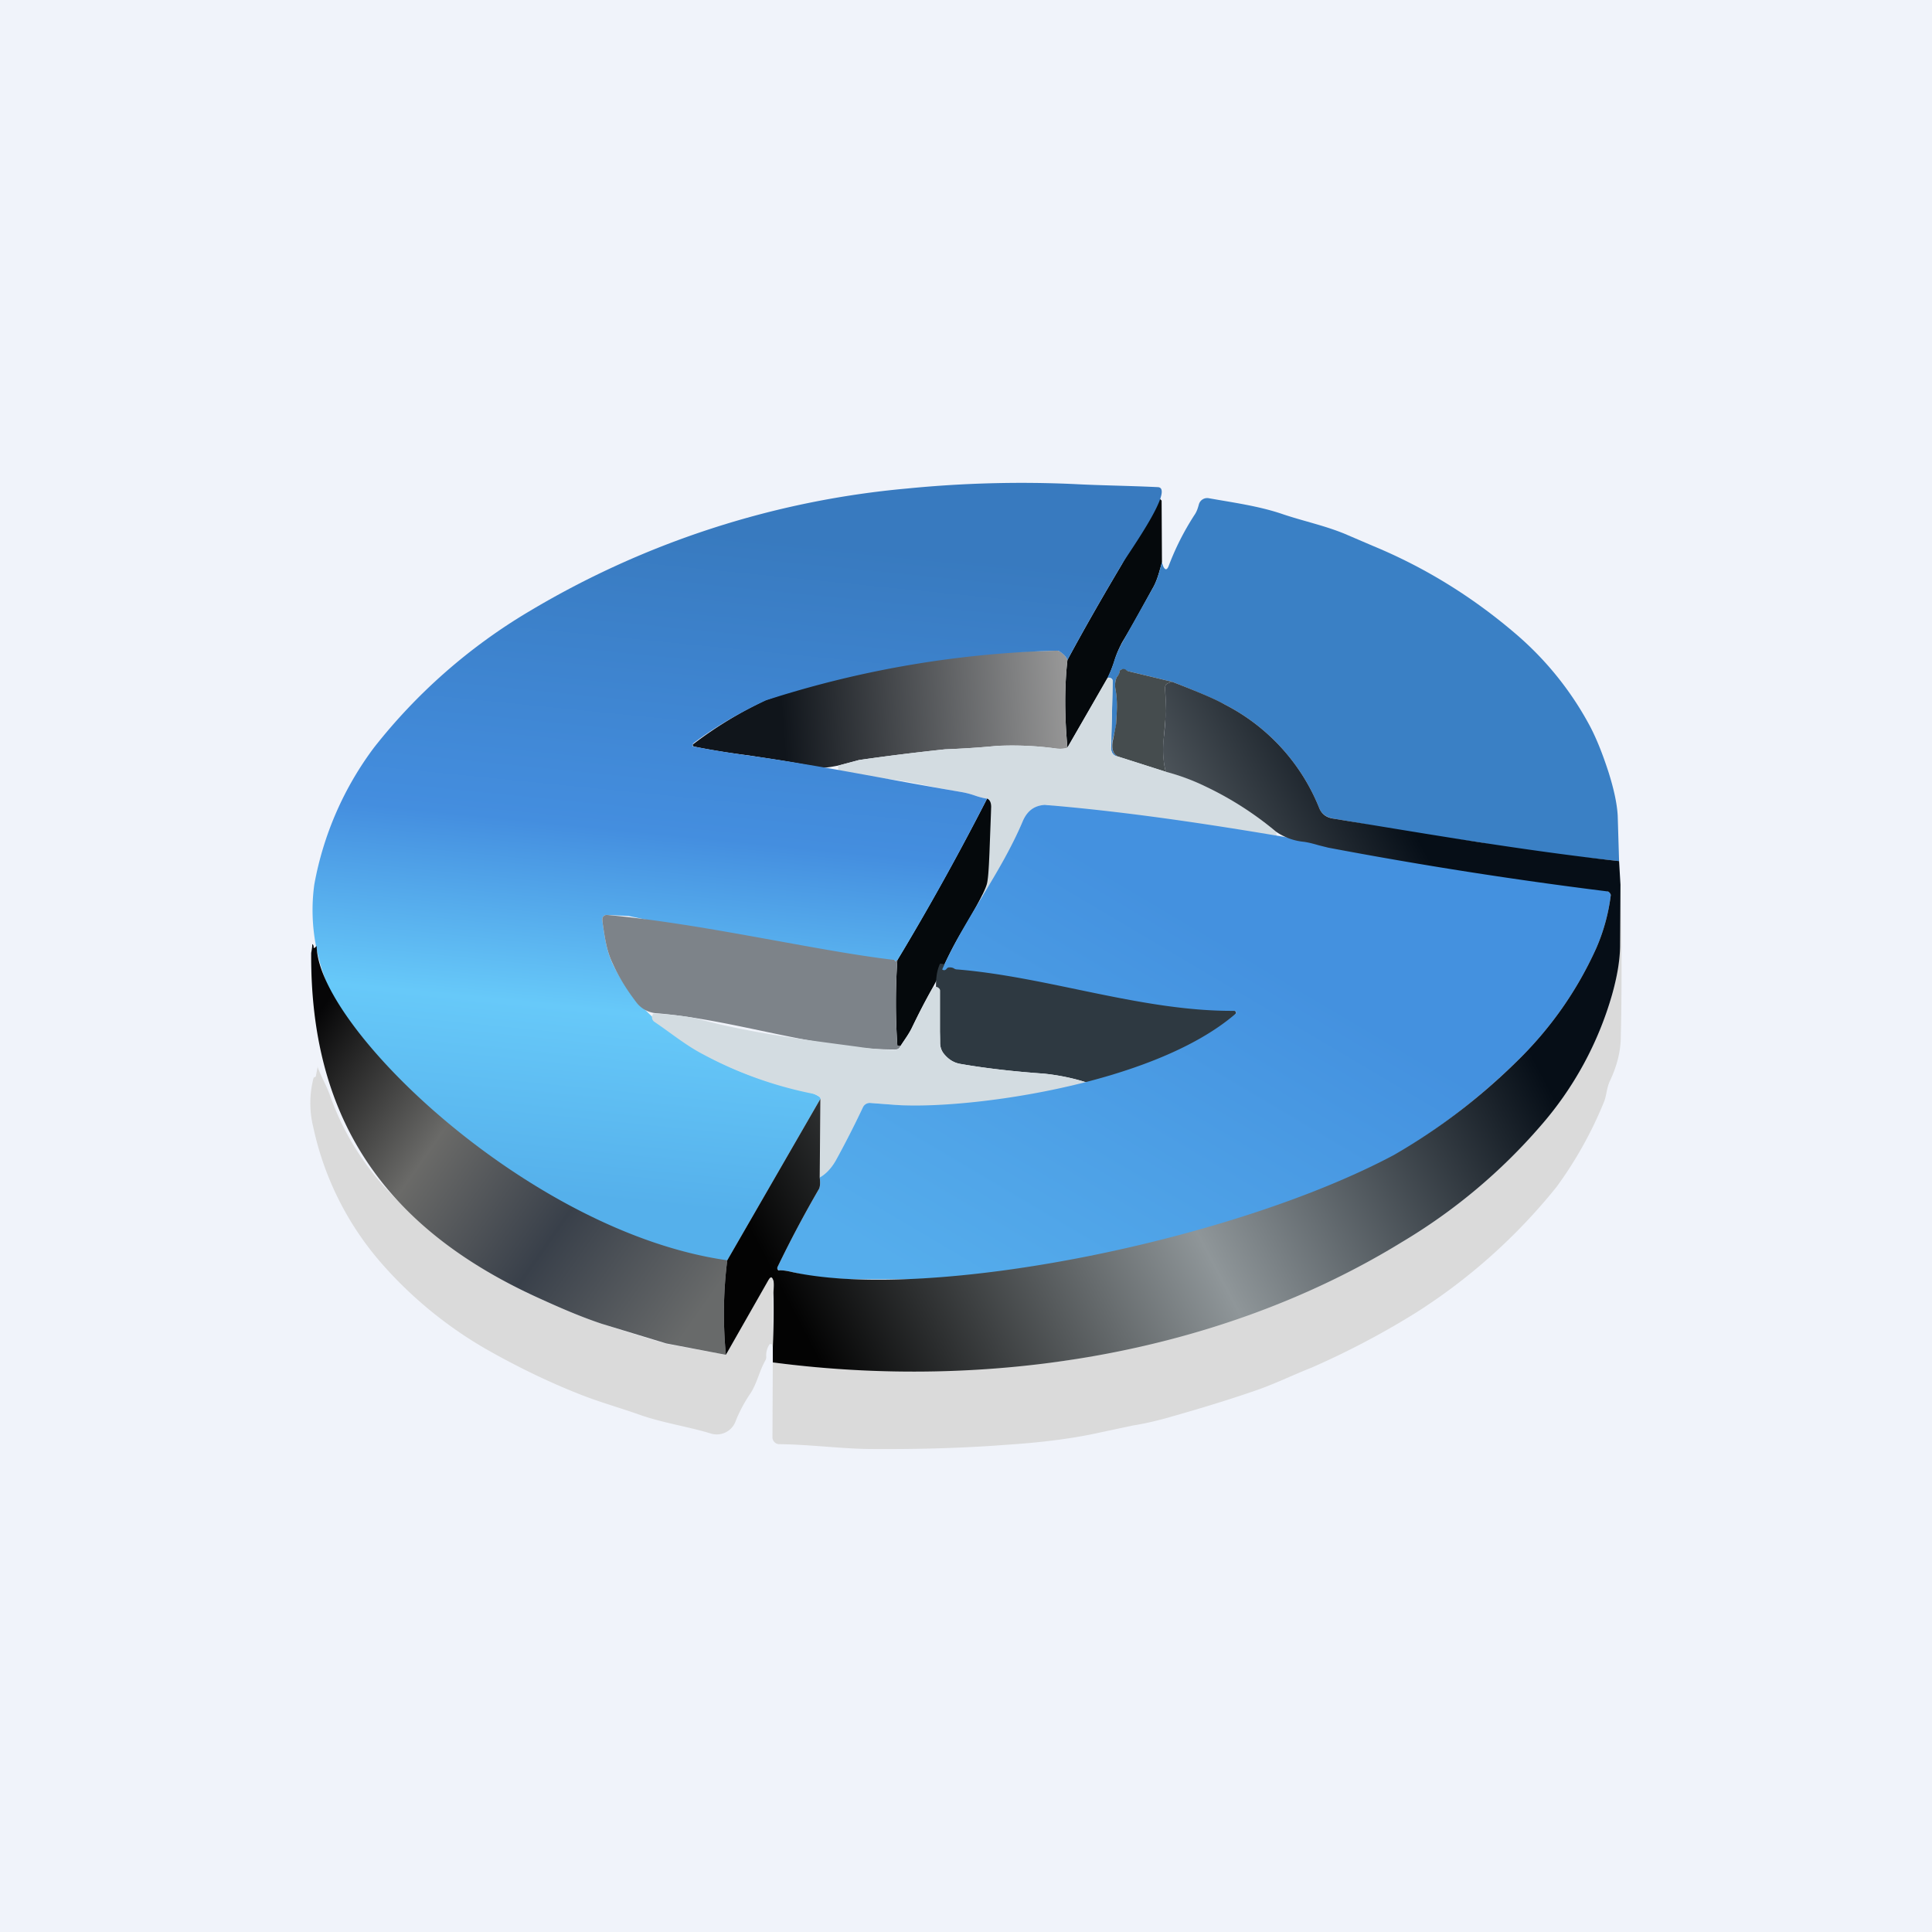 <!-- by TradingView --><svg width="56" height="56" viewBox="0 0 56 56" xmlns="http://www.w3.org/2000/svg"><path fill="#F0F3FA" d="M0 0h56v56H0z"/><path d="m33.67 14.51.01 1.79c-.07.24-.12.47-.24.7-.3.54-.6 1.1-.92 1.63-.07.14-.15.3-.21.5-.06.19-.13.36-.2.52l-1.17 2.02c-.08-.88-.09-1.73 0-2.54.5-.93 1.03-1.85 1.57-2.76.27-.47.5-.97.77-1.47l.1-.15a.34.34 0 0 0 .09-.18.1.1 0 0 1 .04-.07c.02 0 .03-.02.04-.03.02-.06.05-.06.08 0l.04.04Z" fill="#05090C"/><path d="M46.93 24.96c-.9-.1-1.78-.18-2.67-.24-.45-.03-.97-.25-1.42-.31l-1.6-.22c-.44-.05-.87-.13-1.3-.22-.43-.1-.85-.17-1.28-.24-.22-.04-.36-.14-.43-.33a5.8 5.8 0 0 0-2.73-2.98c-.28-.15-.78-.37-1.53-.66l-1.25-.3a.25.25 0 0 1-.1-.04.12.12 0 0 0-.12-.01.08.08 0 0 0-.05.06c0 .05-.02.1-.06.13a.2.2 0 0 0-.04.08.6.6 0 0 0-.02.28c.07.38.04.68.02 1.03 0 .06-.04.21-.1.46-.04.25 0 .4.16.48-.14-.02-.22-.12-.2-.3l.04-1.89c0-.07-.05-.1-.15-.1.08-.15.15-.32.2-.5.07-.2.15-.37.22-.5l.92-1.64c.12-.23.17-.46.24-.7l.03.1c.06.14.12.13.17-.01.19-.5.43-.98.74-1.46.07-.1.1-.2.13-.31a.25.25 0 0 1 .28-.18c.73.13 1.48.23 2.17.47.6.2 1.18.32 1.77.56l.84.36c1.52.63 2.92 1.5 4.19 2.6A9.24 9.24 0 0 1 46.06 21c.19.35.38.81.57 1.4.15.48.24.89.26 1.24l.04 1.32Z" fill="#3A80C5"/><path d="M30.94 21.67c-.08-.88-.09-1.73 0-2.54a.54.54 0 0 0-.23-.25.16.16 0 0 0-.09-.02l-1.43.04-.3-.03h-.1l-.05.03a.36.36 0 0 1-.15.05 12.36 12.36 0 0 1-.85.05v.03a21.63 21.63 0 0 0-1.24.14c-.52.03-.87.07-1.03.12-.5.15-1 .28-1.51.4a7.2 7.2 0 0 0-.88.3l-.88.3a11.62 11.62 0 0 0-2.12 1.29.05.05 0 0 0 .04.06c.53.11 1.06.19 1.6.26.64.1 1.3.19 1.93.33.22.05.43 0 .65-.04l.6-.16c.83-.12 1.66-.22 2.49-.31.5-.02 1-.05 1.5-.1a9.34 9.34 0 0 1 1.75.08c.13.01.23 0 .3-.03Z" fill="url(#aiuwwxygt)"/><path d="m33.97 19.76-.1.04c-.07.02-.1.07-.1.14l.03.67-.06.71c-.04.39-.03.74.05 1.05l-1.38-.44c-.15-.07-.2-.23-.15-.48l.09-.46c.02-.35.05-.65-.02-1.03a.6.6 0 0 1 .02-.28.2.2 0 0 1 .04-.08.22.22 0 0 0 .06-.13c0-.03.02-.05.05-.06a.12.12 0 0 1 .13 0c.03.03.05.04.09.05l1.25.3Z" fill="#454C4E"/><path d="M32.1 19.65c.1 0 .15.02.15.1 0 .4-.02 1.03-.05 1.88 0 .18.07.28.21.3l1.38.44c.4.1.8.25 1.18.44.76.37 1.43.8 2.01 1.3.05.14.02.21-.07.22-.18 0-.37-.01-.57-.05a4.44 4.44 0 0 0-.54-.08 9.18 9.18 0 0 1-1.44-.23c-.25-.06-.48-.05-.73-.11a4.74 4.74 0 0 0-.55-.1c-.49-.04-1-.07-1.47-.18a4.2 4.2 0 0 0-.57-.08c-.27-.02-.5-.18-.76-.17-.3.02-.5.17-.63.46-.05.12-1.37 3.18-1.17 1.82.02-.45.23-1.78.25-2.22 0-.11-.03-.2-.11-.24a2.03 2.03 0 0 1-.36-.09 2.49 2.49 0 0 0-.38-.1c-.45-.07-.88-.16-1.3-.25-.4-.08-.85-.14-1.35-.18a2.47 2.47 0 0 1-.39-.07 3.22 3.22 0 0 0-.4-.07c-.06 0-.1-.02-.12-.05-.03-.04-.03-.09-.02-.15l.6-.16a62.2 62.2 0 0 1 2.49-.31c.5-.02 1-.05 1.5-.1a9.34 9.34 0 0 1 1.75.08c.13.01.23 0 .3-.03l1.16-2.02Z" fill="#D3DCE1"/><path d="M28.62 23.15c.08.04.11.13.11.24l-.05 1.33c-.02.48-.04.79-.08.92-.06.2-.29.63-.68 1.29-.23.38-.43.77-.61 1.17l-.26.5c-.22.39-.43.79-.62 1.2-.09.18-.22.35-.33.52-.06 0-.09 0-.09-.02a18.3 18.3 0 0 1 0-2.47 78.95 78.95 0 0 0 2.6-4.68Z" fill="#05090C"/><path d="M46.97 25.64c.04 1.66.04 3.13.01 4.4 0 .44-.12.88-.32 1.3-.1.22-.09.43-.18.63a11.51 11.51 0 0 1-1.36 2.43 16.74 16.74 0 0 1-4.08 3.65 23.79 23.79 0 0 1-3.02 1.59c-.56.22-1.1.49-1.67.68-.84.29-1.71.55-2.6.8-.3.08-.6.15-.92.2l-.94.2c-.75.17-1.66.29-2.75.36-1.3.1-2.61.13-3.95.12-.83-.01-1.71-.13-2.6-.14a.2.2 0 0 1-.2-.2l.01-2.17a29.97 29.97 0 0 0 6.76.1c1.03-.07 1.7-.13 1.99-.2a32.9 32.9 0 0 1 2.33-.5c.44-.07.93-.27 1.39-.4.66-.18 1.32-.4 1.95-.66 1.34-.48 2.61-1.1 3.82-1.83 1.52-.9 2.85-2.03 4.01-3.37a9.92 9.92 0 0 0 2.08-3.81c.14-.5.22-.99.23-1.45v-1.73Z" fill="#DADADA"/><path d="M33.56 14.12c-.82-.04-1.71-.05-2.44-.09a33.7 33.7 0 0 0-4.83.13 25.87 25.87 0 0 0-10.95 3.56 16.28 16.28 0 0 0-4.5 3.95 9.42 9.42 0 0 0-1.73 3.97c-.67 4.9 5.45 9.05 11.07 10.89l.23.04c.06 0 .14.02.23.04.15.04.3.01.44-.08l2.7-4.68c.02-.03-.04-.08-.18-.14a1 1 0 0 0-.22-.07c-2.36-.49-4.69-1.76-5.62-3.7-.18-.38-.23-.77-.29-1.17l-.01-.1a.14.14 0 0 1 .03-.11.13.13 0 0 1 .1-.04l.63.03c2.46.5 5.13 1.3 7.67 1.27.02 0 .04 0 .05.03l.01.02.06-.04a63.96 63.96 0 0 0 .2-.33 75.18 75.18 0 0 0 2.4-4.35 2.03 2.03 0 0 1-.35-.09 2.5 2.5 0 0 0-.38-.1c-2.24-.38-4.03-.76-6.17-1.06a29.38 29.38 0 0 1-1.6-.26.05.05 0 0 1-.02 0 .05.05 0 0 1-.01-.06l.01-.03c.65-.49 1.36-.9 2.11-1.25a29.82 29.82 0 0 1 8.42-1.44c.03 0 .06 0 .09.02.11.07.19.15.23.25.5-.93 1.03-1.85 1.57-2.76.2-.34 1.56-2.23 1.05-2.25Z" fill="url(#biuwwxygt)"/><path d="M25.89 27.82c.02 0 .04 0 .05.03l.01.02h.01c.02-.03.04-.04.05-.04a18.3 18.3 0 0 0 0 2.47c0 .02.03.02.09.02-.03.07-.08.1-.16.1-2.3 0-4.6-.86-6.9-1.05a.8.8 0 0 1-.59-.31c-.26-.34-.5-.71-.69-1.13-.18-.37-.23-.76-.29-1.16l-.01-.1a.14.14 0 0 1 .03-.11.13.13 0 0 1 .1-.04c2.77.25 6.07 1.04 8.3 1.3Z" fill="#7D8389"/><path d="M27.25 27.93c-.27.54 0 1.47 0 2.3 0 .12.04.24.13.34.13.15.28.24.47.27.75.13 1.56.22 2.41.28.48.05.93.15 1.34.29.24.02.45.03.66-.09 1.07-.56 2.85-.86 3.57-1.95 0-.05-.02-.07-.05-.07a398.3 398.3 0 0 0-8.53-1.37Z" fill="#2E3941"/><path d="M27.05 28.6c.07 0 .12 0 .16.04a.1.1 0 0 1 .04.08v1.5c0 .13.04.25.13.35.13.15.28.24.47.27.75.13 1.56.22 2.41.28.48.05.93.15 1.34.29l.1.03c.03.02.04.04.03.07 0 .02-.01.04-.03.05a.11.11 0 0 1-.05.03c-.5.1-1.03.11-1.52.2-.55.12-1.1.2-1.65.26-.4.05-.79.01-1.2.03-.67.03-1.38-.07-2.06-.11a.22.22 0 0 0-.21.13c-.24.51-.5 1.02-.78 1.53-.13.23-.29.4-.47.5l.03-2.28c.01-.03-.05-.08-.19-.14a11.46 11.46 0 0 1-3.24-1.16c-.48-.25-.93-.62-1.39-.93a.16.16 0 0 1-.07-.11.16.16 0 0 1 .04-.13h.1c.59.04 1 .1 1.22.16 1.47.4 3.1.6 4.6.8.4.06.77.09 1.08.09.08 0 .13-.04.16-.1.11-.18.24-.35.33-.54.2-.4.4-.8.62-1.18Z" fill="#D3DCE1"/><path d="M30.28 23.33c-.3.02-.5.17-.63.46-.64 1.53-1.67 2.8-2.34 4.31.04.03.08.03.12-.01a.11.11 0 0 1 .07-.05c.06 0 .1 0 .15.03.03.02.06.03.1.03 2.65.22 5.36 1.22 8.03 1.2.03 0 .05.02.05.07-2.43 2.12-8.01 2.82-9.95 2.65l-.66-.05a.22.22 0 0 0-.21.13c-.24.51-.5 1.02-.78 1.53-.13.23-.29.4-.47.5.02.16.01.27-.02.33a33.23 33.23 0 0 0-1.2 2.26.08.08 0 0 0 0 .07.07.07 0 0 0 .06.03c.14 0 .27.03.4.06.76.2 1.56.2 2.34.2h1.11c.88-.03 1.43-.06 1.65-.1 5.98-.82 11.3-1.76 15.85-6.2 1-.97 1.77-2.08 2.32-3.3a5.54 5.54 0 0 0 .42-1.54.17.17 0 0 0-.08-.1.17.17 0 0 0-.06-.03c-5.18-.68-10.72-2.02-16.27-2.48Z" fill="url(#ciuwwxygt)"/><path d="M9.2 30.91c.1.28.25.53.35.8.35 1 .88 1.9 1.6 2.7a13.78 13.78 0 0 0 4.52 3.24c.56.26 1.18.52 1.77.72.63.2 1.25.4 1.87.58l1.73.32 1.23-2.16c.07-.12.11-.11.14.02.05.2-.01.4 0 .6v1.33a.13.13 0 0 1-.03-.07c0-.02-.01-.03-.03-.03h-.04a.57.57 0 0 0-.1.37c0 .04-.01.08-.03.11-.18.32-.24.68-.45.98-.16.24-.3.5-.41.78a.58.58 0 0 1-.72.35c-.69-.21-1.42-.31-2.11-.56-.57-.2-1.15-.36-1.72-.59-.86-.34-1.73-.76-2.6-1.25a11.96 11.96 0 0 1-3.11-2.53 8.8 8.8 0 0 1-1.98-3.95 2.9 2.9 0 0 1 .01-1.43l.03-.02c.03 0 .04-.03.04-.05l.05-.26Z" fill="#DADADA"/><path d="M21.08 36.53c-.11.87-.13 1.79-.04 2.74l-1.73-.33-1.87-.57c-.6-.2-1.2-.46-1.77-.72-4.64-2.09-6.68-5.35-6.65-10.03a2 2 0 0 0 .03-.2c0-.07.01-.07.04 0v.05c.03.01.04 0 .05-.01.03-.05.04-.04.04 0 .1 2.4 6.23 8.27 11.9 9.07Z" fill="url(#diuwwxygt)"/><path d="M33.97 19.76c.75.29 1.25.5 1.53.66a5.8 5.8 0 0 1 2.73 2.98c.07.19.21.3.43.33 2.75.45 5.48.92 8.27 1.23l.04.68-.01 1.73c0 .46-.09.95-.23 1.45a9.92 9.92 0 0 1-2.08 3.82A16.37 16.37 0 0 1 40.64 36c-5.38 3.3-12.06 4.3-18.24 3.49v-.43a23.8 23.8 0 0 0 .02-1.57c0-.12.02-.24 0-.36-.04-.13-.08-.14-.15-.02l-1.23 2.16c-.09-.95-.07-1.87.04-2.74l2.7-4.68-.02 2.28c.02.16.01.27-.02.33a33.15 33.15 0 0 0-1.2 2.26.08.08 0 0 0 .02.1.08.08 0 0 0 .04 0c.14 0 .27.03.4.06 4 .84 12.7-.9 17.4-3.4 1.3-.75 2.48-1.65 3.55-2.7 1-.97 1.77-2.08 2.32-3.3a5.54 5.54 0 0 0 .42-1.54.17.17 0 0 0-.08-.1 129.62 129.62 0 0 1-8.11-1.27l-.28-.07c-.14-.04-.28-.08-.43-.1-.3-.03-.56-.13-.8-.29a9.56 9.56 0 0 0-2.02-1.3 6.25 6.25 0 0 0-1.18-.44c-.08-.31-.1-.66-.05-1.05a7.62 7.62 0 0 0 .03-1.38c0-.07.03-.12.1-.14l.1-.04Z" fill="url(#eiuwwxygt)"/><defs><linearGradient id="aiuwwxygt" x1="30.94" y1="20.56" x2="22.7" y2="21.18" gradientUnits="userSpaceOnUse"><stop stop-color="#979797"/><stop offset="1" stop-color="#10151B"/></linearGradient><linearGradient id="biuwwxygt" x1="21.36" y1="14" x2="19.27" y2="34.96" gradientUnits="userSpaceOnUse"><stop offset=".07" stop-color="#387ABF"/><stop offset=".49" stop-color="#448EDF"/><stop offset=".74" stop-color="#67C9F9"/><stop offset="1" stop-color="#55B0EB"/></linearGradient><linearGradient id="ciuwwxygt" x1="33.29" y1="25.87" x2="26.67" y2="37.05" gradientUnits="userSpaceOnUse"><stop stop-color="#4491DF"/><stop offset="1" stop-color="#55ADEC"/></linearGradient><linearGradient id="diuwwxygt" x1="9.02" y1="29.66" x2="20.52" y2="37.72" gradientUnits="userSpaceOnUse"><stop stop-color="#060607"/><stop offset=".35" stop-color="#6A6A68"/><stop offset=".66" stop-color="#39404A"/><stop offset="1" stop-color="#686A6A"/></linearGradient><linearGradient id="eiuwwxygt" x1="43.41" y1="28.68" x2="23.55" y2="39.09" gradientUnits="userSpaceOnUse"><stop stop-color="#060E17"/><stop offset=".49" stop-color="#8F9699"/><stop offset="1" stop-color="#030303"/></linearGradient></defs></svg>